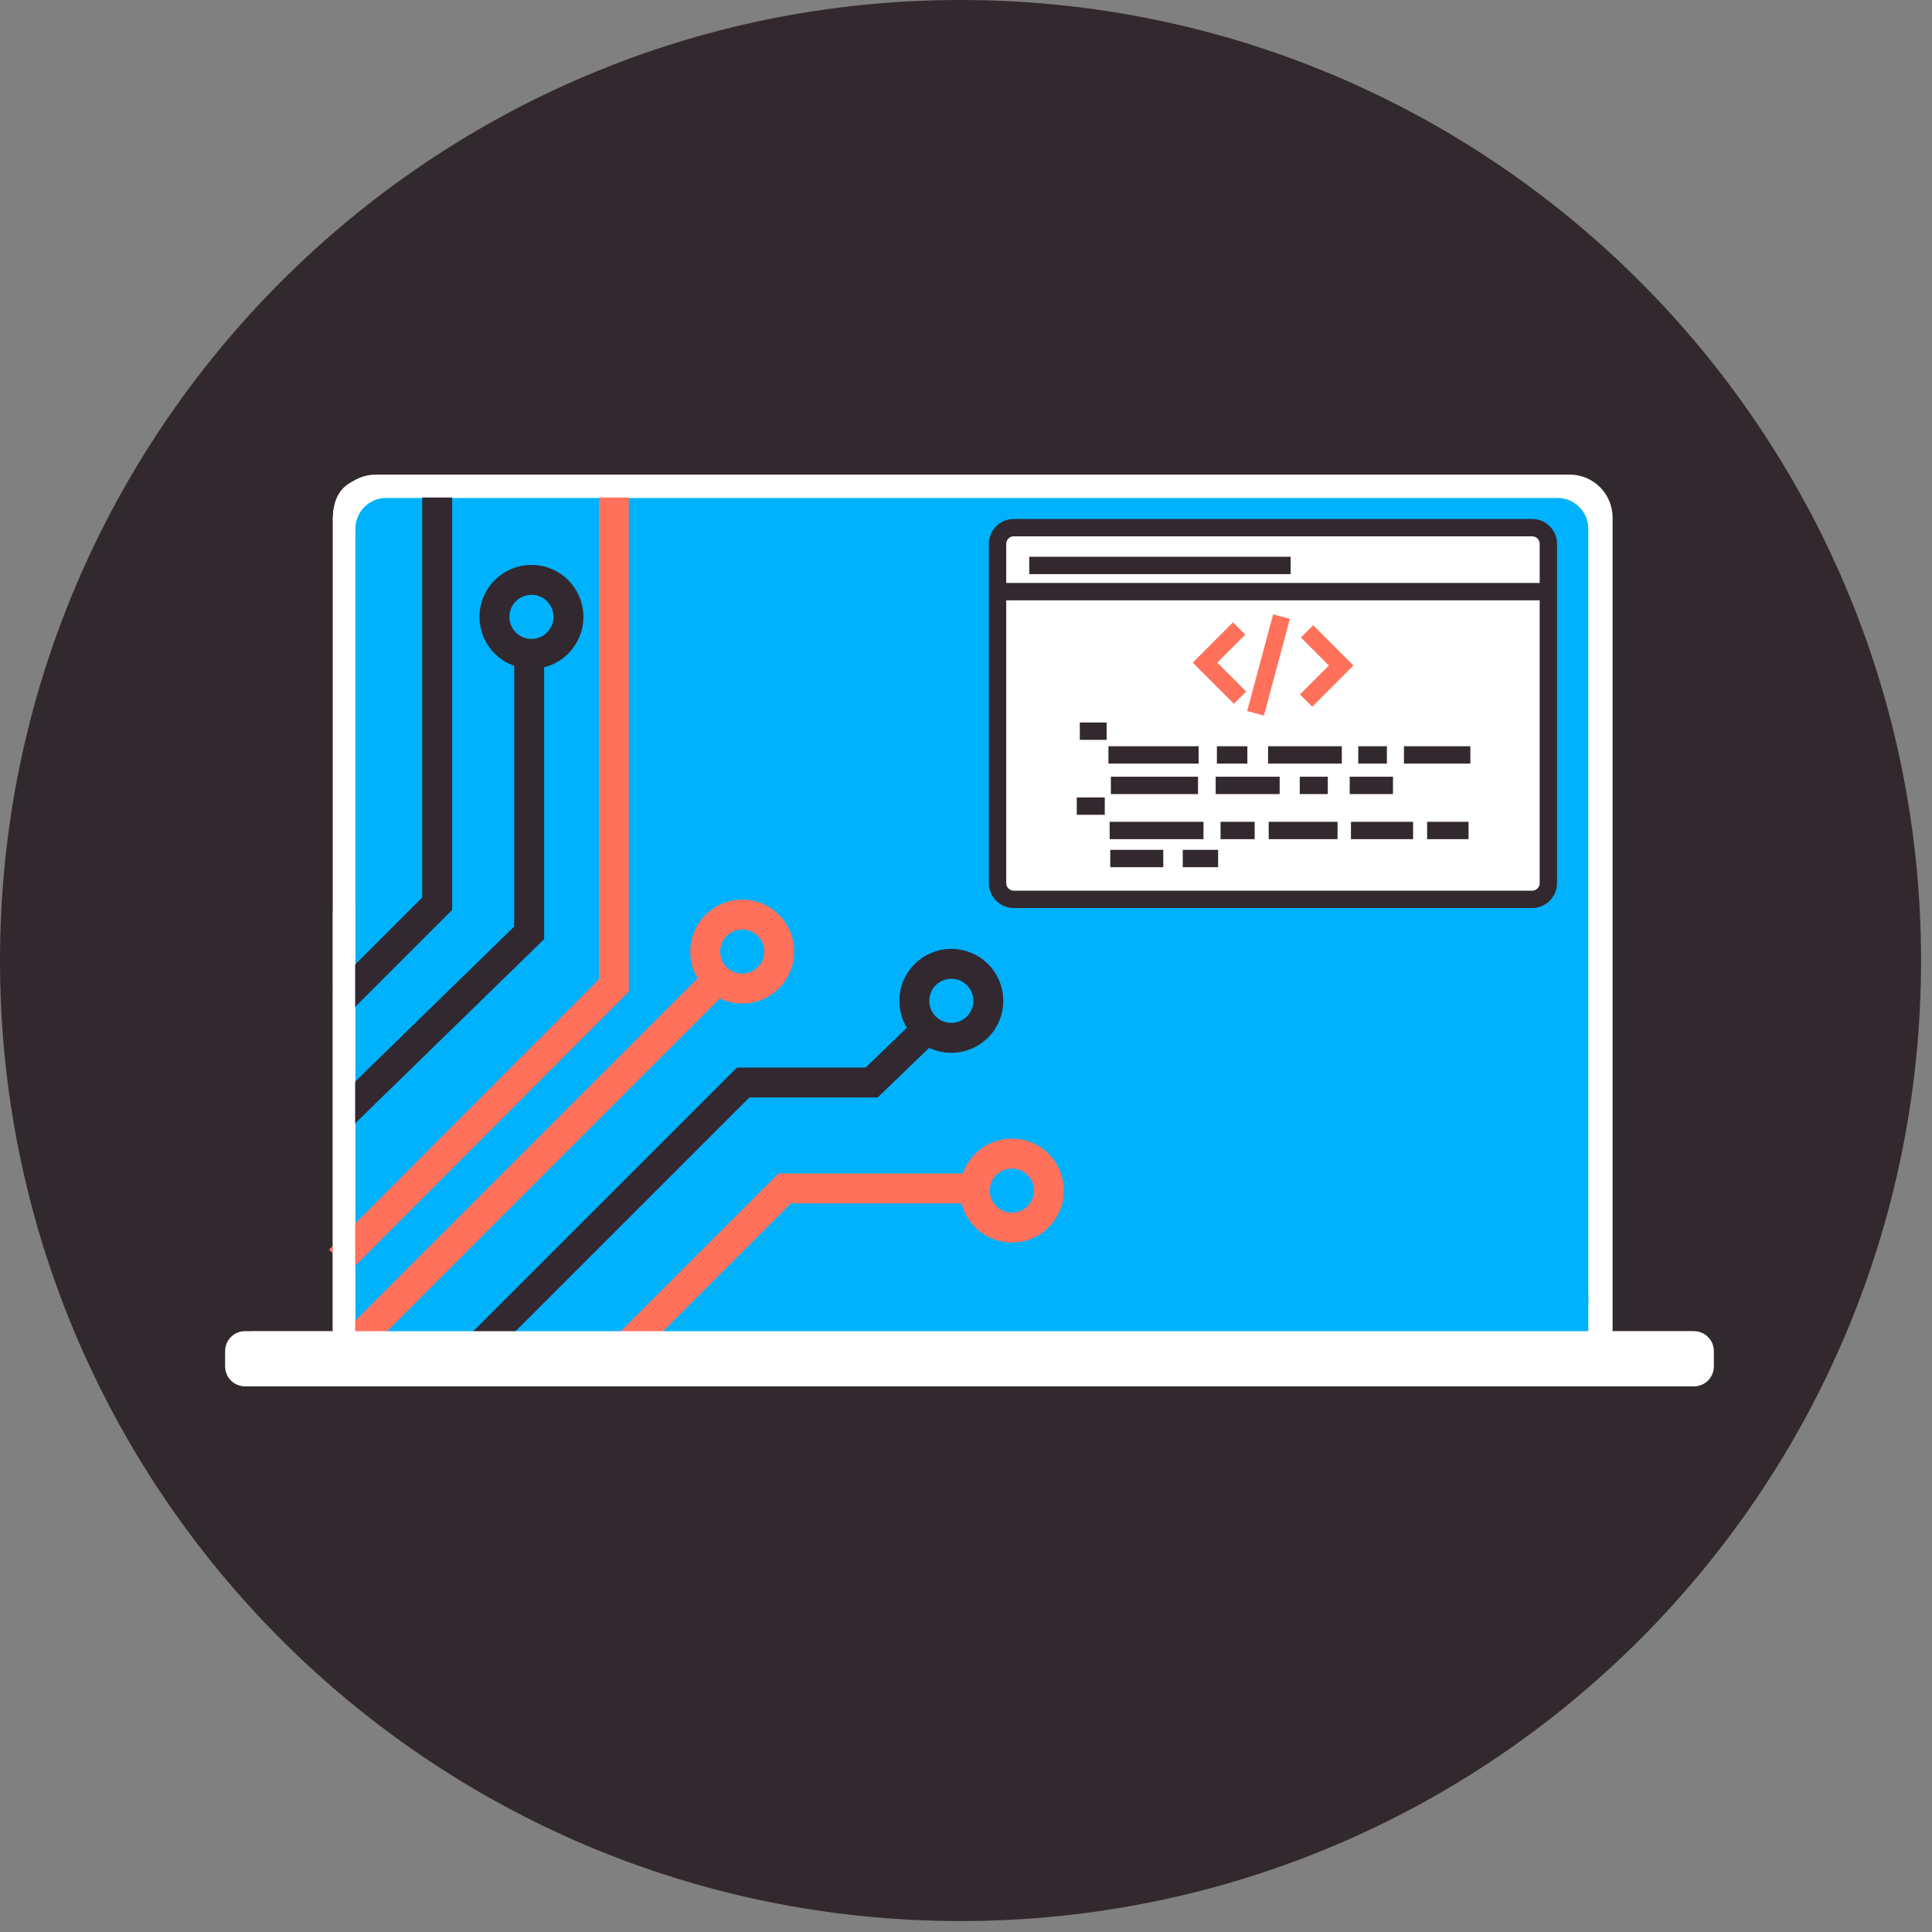 <svg width="155" height="155" viewBox="0 0 155 155" fill="none" xmlns="http://www.w3.org/2000/svg">
<rect x="0" y="0" width="155" height="155" fill="#808080" stroke="none"/>
<g clip-path="url(#clip0_1373_542)">
<path opacity="0.994" d="M77.061 154.122C119.621 154.122 154.122 119.621 154.122 77.061C154.122 34.501 119.621 0 77.061 0C34.501 0 0 34.501 0 77.061C0 119.621 34.501 154.122 77.061 154.122Z" fill="#32292F"/>
<path opacity="0.999" d="M135.795 111.127C137.262 111.128 137.371 109.78 137.346 108.866C137.323 108.014 136.817 106.84 135.787 106.84H20.368C17.834 106.84 18.045 111.111 20.368 111.112L135.795 111.127Z" fill="white" stroke="white" stroke-width="0.053"/>
<g opacity="0.999">
<path d="M26.731 106.84V41.955C26.646 39.597 27.699 38.241 30.375 38.311H125.658C127.84 38.281 129.24 39.175 129.165 41.818V106.84" fill="white"/>
<path d="M26.731 106.84V41.955C26.646 39.597 27.699 38.241 30.375 38.311H125.658C127.84 38.281 129.24 39.175 129.165 41.818V106.84" stroke="white" stroke-width="0.053"/>
</g>
<g opacity="0.999">
<path d="M28.471 106.845V43.444C28.388 41.141 29.405 39.815 31.99 39.884H124.039C126.147 39.853 127.5 40.728 127.427 43.31V106.845" fill="#00B1FC" fill-opacity="0.376"/>
<path d="M28.471 106.845V43.444C28.388 41.141 29.405 39.815 31.99 39.884H124.039C126.147 39.853 127.5 40.728 127.427 43.31V106.845" stroke="white" stroke-width="0.053"/>
</g>
<path d="M125.929 38.076H30.154C28.251 38.076 26.708 39.619 26.708 41.523V106.582C26.708 108.485 28.251 110.028 30.154 110.028H125.929C127.832 110.028 129.375 108.485 129.375 106.582V41.523C129.375 39.619 127.832 38.076 125.929 38.076Z" fill="white"/>
<path d="M124.952 39.951H30.983C29.616 39.951 28.508 41.059 28.508 42.426V104.371C28.508 105.737 29.616 106.845 30.983 106.845H124.952C126.319 106.845 127.427 105.737 127.427 104.371V42.426C127.427 41.059 126.319 39.951 124.952 39.951Z" fill="#00B1FC"/>
<path d="M127.427 103.891H123.625V106.845H127.427V103.891Z" fill="#00B1FC"/>
<path d="M32.31 103.891H28.508V106.845H32.31V103.891Z" fill="#00B1FC"/>
<path d="M27.517 80.055L35.073 72.499V39.26" stroke="#32292F" stroke-opacity="0.996" stroke-width="2.4"/>
<path d="M27.543 89.374L42.453 74.842V51.939" stroke="#32292F" stroke-opacity="0.996" stroke-width="2.4"/>
<path d="M27.244 101.105L49.248 79.06V39.155" stroke="#FF715B" stroke-width="2.4"/>
<path d="M26.814 109.344L57.742 78.415" stroke="#FF715B" stroke-width="2.4"/>
<path d="M37.475 108.992L59.617 86.85H69.926L74.97 81.986" stroke="#32292F" stroke-opacity="0.996" stroke-width="2.4"/>
<path d="M48.253 110.047L62.956 95.344H78.83" stroke="#FF715B" stroke-width="2.4"/>
<path d="M135.9 106.795H19.658C18.776 106.795 18.061 107.511 18.061 108.393V109.628C18.061 110.51 18.776 111.225 19.658 111.225H135.9C136.783 111.225 137.498 110.51 137.498 109.628V108.393C137.498 107.511 136.783 106.795 135.9 106.795Z" fill="white"/>
<path d="M28.492 73.073H26.705V108.712H28.492V73.073Z" fill="white"/>
<path d="M53.09 38.412H33.713V39.914H53.09V38.412Z" fill="white"/>
<path d="M42.637 52.461C44.277 52.461 45.607 51.131 45.607 49.491C45.607 47.85 44.277 46.521 42.637 46.521C40.997 46.521 39.667 47.85 39.667 49.491C39.667 51.131 40.997 52.461 42.637 52.461Z" stroke="#32292F" stroke-opacity="0.996" stroke-width="2.4"/>
<path d="M59.545 79.313C61.185 79.313 62.515 77.984 62.515 76.343C62.515 74.703 61.185 73.373 59.545 73.373C57.905 73.373 56.575 74.703 56.575 76.343C56.575 77.984 57.905 79.313 59.545 79.313Z" stroke="#FF715B" stroke-width="2.4"/>
<path d="M76.321 83.264C77.962 83.264 79.291 81.935 79.291 80.295C79.291 78.654 77.962 77.325 76.321 77.325C74.681 77.325 73.352 78.654 73.352 80.295C73.352 81.935 74.681 83.264 76.321 83.264Z" stroke="#32292F" stroke-opacity="0.996" stroke-width="2.4"/>
<path d="M81.181 98.489C82.821 98.489 84.151 97.159 84.151 95.519C84.151 93.879 82.821 92.549 81.181 92.549C79.541 92.549 78.211 93.879 78.211 95.519C78.211 97.159 79.541 98.489 81.181 98.489Z" stroke="#FF715B" stroke-width="2.4"/>
<path d="M122.92 42.333H81.333C80.614 42.333 80.031 42.916 80.031 43.635V70.85C80.031 71.569 80.614 72.152 81.333 72.152H122.92C123.639 72.152 124.221 71.569 124.221 70.85V43.635C124.221 42.916 123.639 42.333 122.92 42.333Z" fill="white" stroke="#32292F" stroke-opacity="0.996" stroke-width="1.392"/>
<path d="M80.08 47.466H124.124" stroke="#32292F" stroke-opacity="0.996" stroke-width="1.392"/>
<path d="M102.81 49.47L100.731 57.229Z" fill="white"/>
<path d="M102.81 49.47L100.731 57.229" stroke="#FF715B" stroke-width="1.392"/>
<path d="M99.487 55.971L96.676 53.161L99.413 50.423" fill="white"/>
<path d="M99.487 55.971L96.676 53.161L99.413 50.423" stroke="#FF715B" stroke-width="1.392"/>
<path d="M104.787 56.204L107.598 53.393L104.86 50.655" fill="white"/>
<path d="M104.787 56.204L107.598 53.393L104.86 50.655" stroke="#FF715B" stroke-width="1.392"/>
<path d="M82.573 45.364H103.544" stroke="#32292F" stroke-opacity="0.996" stroke-width="1.392"/>
<path d="M86.631 58.66H88.782" stroke="#32292F" stroke-opacity="0.996" stroke-width="1.392"/>
<path d="M88.928 60.566H96.162" stroke="#32292F" stroke-opacity="0.996" stroke-width="1.392"/>
<path d="M97.629 60.566H100.073" stroke="#32292F" stroke-opacity="0.996" stroke-width="1.392"/>
<path d="M101.735 60.566H107.65" stroke="#32292F" stroke-opacity="0.996" stroke-width="1.392"/>
<path d="M108.97 60.566H111.267" stroke="#32292F" stroke-opacity="0.996" stroke-width="1.392"/>
<path d="M112.636 60.566H117.964" stroke="#32292F" stroke-opacity="0.996" stroke-width="1.392"/>
<path d="M89.123 63.011H96.113" stroke="#32292F" stroke-opacity="0.996" stroke-width="1.392"/>
<path d="M97.531 63.011H102.664" stroke="#32292F" stroke-opacity="0.996" stroke-width="1.392"/>
<path d="M104.277 63.011H106.526" stroke="#32292F" stroke-opacity="0.996" stroke-width="1.392"/>
<path d="M108.285 63.011H111.756" stroke="#32292F" stroke-opacity="0.996" stroke-width="1.392"/>
<path d="M86.386 64.673H88.634" stroke="#32292F" stroke-opacity="0.996" stroke-width="1.392"/>
<path d="M89.025 66.628H96.553" stroke="#32292F" stroke-opacity="0.996" stroke-width="1.392"/>
<path d="M97.923 66.628H100.66" stroke="#32292F" stroke-opacity="0.996" stroke-width="1.392"/>
<path d="M101.784 66.628H107.308" stroke="#32292F" stroke-opacity="0.996" stroke-width="1.392"/>
<path d="M108.384 66.628H113.37" stroke="#32292F" stroke-opacity="0.996" stroke-width="1.392"/>
<path d="M114.494 66.628H117.818" stroke="#32292F" stroke-opacity="0.996" stroke-width="1.392"/>
<path d="M89.074 68.877H93.327" stroke="#32292F" stroke-opacity="0.996" stroke-width="1.392"/>
<path d="M94.892 68.877H97.727" stroke="#32292F" stroke-opacity="0.996" stroke-width="1.392"/>
</g>
<defs>
<clipPath id="clip0_1373_542">
<rect width="154.122" height="154.122" fill="white"/>
</clipPath>
</defs>
</svg>
